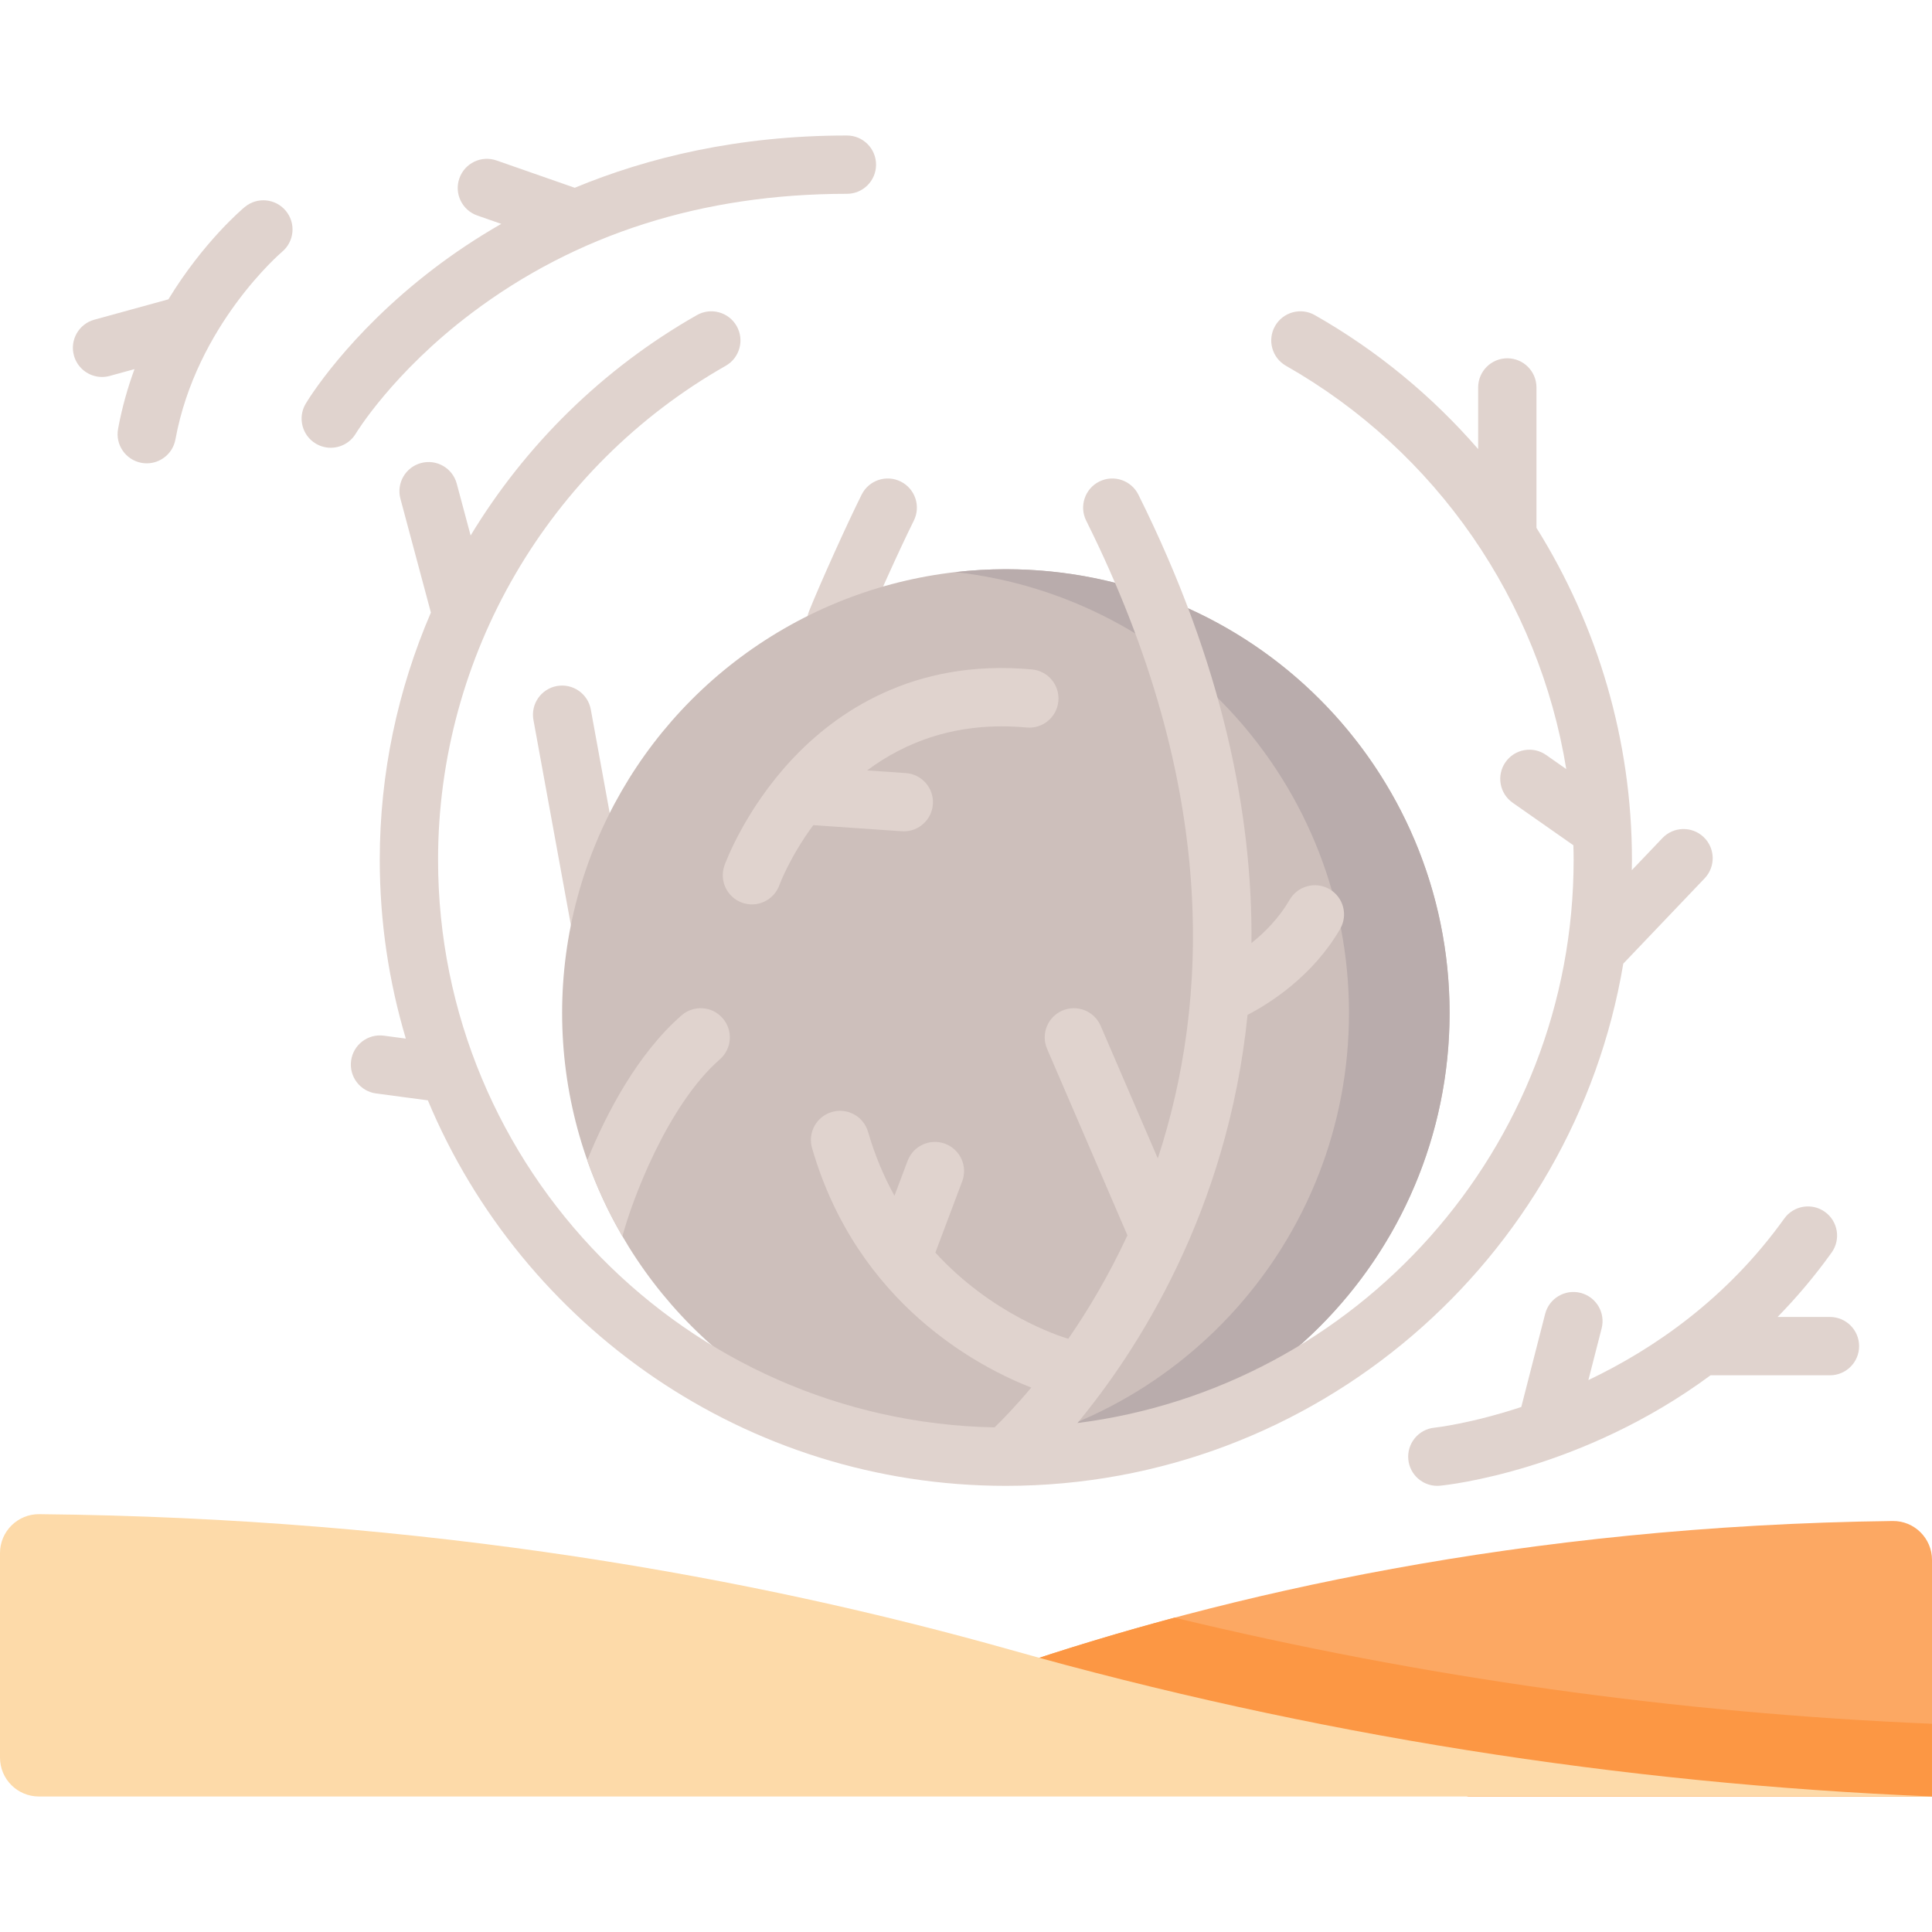 <svg id="Capa_1" enable-background="new 0 0 512 512" height="512" viewBox="0 0 512 512" width="512" xmlns="http://www.w3.org/2000/svg"><path d="m304.707 450.959c28.353 7.602 56.439 16.231 84.444 25.13h122.849v-62.7c0-5.735-4.69-10.378-10.425-10.307-98.237 1.228-177.394 19.645-233.534 38.704 12.273 2.847 24.496 5.91 36.666 9.173z" fill="#fca863"/><path d="m304.707 450.959c28.357 7.602 56.445 16.233 84.453 25.133h122.837v-19.275c-67.697-2.824-135.042-12.269-200.718-28.121-15.648 4.186-30.07 8.62-43.236 13.09 12.273 2.847 24.495 5.91 36.664 9.173z" fill="#fc9744"/><path d="m512 476.088c-82.587-3.39-164.547-16.39-244.193-38.866-67.604-19.078-154.33-34.944-257.403-35.952-5.727-.055-10.404 4.58-10.404 10.307v54.209c0 5.69 4.612 10.302 10.302 10.302z" fill="#fddaa9"/><path d="m221.584 172.547c-.964 0-1.943-.182-2.892-.565-3.956-1.598-5.868-6.102-4.269-10.058 3.132-7.753 10.026-23.029 13.918-30.84 1.902-3.819 6.541-5.373 10.361-3.47 3.819 1.903 5.373 6.541 3.47 10.361-3.756 7.539-10.404 22.269-13.422 29.738-1.215 3.008-4.11 4.834-7.166 4.834z" fill="#e0d3ce"/><path d="m159.424 254.467c-3.66 0-6.911-2.612-7.592-6.341l-10.466-57.333c-.767-4.198 2.016-8.222 6.213-8.988 4.198-.763 8.222 2.016 8.988 6.213l10.466 57.333c.767 4.198-2.016 8.222-6.213 8.988-.468.086-.936.128-1.396.128z" fill="#e0d3ce"/><circle cx="266.559" cy="268.445" fill="#cdbfbb" r="117.592"/><path d="m384.155 268.445c0 64.943-52.653 117.595-117.595 117.595-4.502 0-8.952-.258-13.32-.762 58.669-6.603 104.254-56.402 104.254-116.833 0-60.43-45.586-110.229-104.254-116.833 4.368-.505 8.818-.762 13.32-.762 64.942-.001 117.595 52.652 117.595 117.595z" fill="#b9acac"/><g fill="#e0d3ce"><path d="m190.779 280.724c-13.959 12.218-23.365 37.591-25.837 46.914-3.719-6.356-6.851-13.094-9.323-20.14 5.141-12.62 13.392-28.268 24.982-38.405 3.214-2.812 8.097-2.483 10.899.731 2.813 3.215 2.493 8.088-.721 10.9z"/><path d="m224.438 35.909c-28.928 0-52.899 5.88-72.122 13.853l-20.739-7.24c-4.031-1.408-8.435.72-9.842 4.748-1.406 4.029.719 8.435 4.748 9.842l6.353 2.218c-6.819 3.911-12.764 7.951-17.833 11.814-23.012 17.538-33.564 35.123-34.002 35.863-2.17 3.666-.958 8.388 2.703 10.567 1.236.735 2.596 1.086 3.938 1.086 2.632 0 5.199-1.346 6.648-3.766.096-.16 9.798-16.155 30.646-31.888 27.821-20.996 61.298-31.642 99.501-31.642 4.267 0 7.726-3.459 7.726-7.726s-3.458-7.729-7.725-7.729z"/><path d="m64.849 54.869c-.683.569-10.965 9.277-20.223 24.455l-19.632 5.398c-4.114 1.131-6.533 5.383-5.402 9.498.943 3.429 4.054 5.68 7.446 5.68.678 0 1.367-.09 2.053-.278l6.553-1.802c-1.81 4.918-3.318 10.208-4.353 15.845-.771 4.197 2.007 8.224 6.203 8.995.472.087.942.129 1.405.129 3.656 0 6.906-2.607 7.59-6.332 5.572-30.334 28.04-49.538 28.267-49.728 3.266-2.734 3.703-7.597.975-10.87-2.733-3.279-7.606-3.722-10.882-.99z"/><path d="m484.958 349.012h-13.884c4.988-5.098 9.807-10.763 14.328-17.072 2.485-3.469 1.688-8.295-1.781-10.781-3.469-2.484-8.295-1.687-10.781 1.781-15.321 21.384-34.776 34.64-51.903 42.797l3.513-13.705c1.06-4.133-1.432-8.343-5.566-9.403-4.13-1.059-8.344 1.432-9.403 5.566l-6.325 24.673c-13.371 4.413-22.729 5.451-23.006 5.48-4.241.419-7.344 4.194-6.931 8.437.388 3.993 3.75 6.979 7.681 6.979.25 0 .503-.012.757-.037 1.965-.191 37.443-3.977 71.657-29.262h31.644c4.267 0 7.726-3.459 7.726-7.726 0-4.268-3.459-7.727-7.726-7.727z"/><path d="m451.486 221.838c-3.088-2.945-7.978-2.829-10.924.26l-8.116 8.511c.015-.922.035-1.842.035-2.767 0-31.589-9.061-61.98-25.303-87.956v-37.21c0-4.267-3.459-7.726-7.726-7.726s-7.726 3.459-7.726 7.726v16.335c-12.152-14.004-26.71-26.081-43.29-35.505-3.709-2.109-8.427-.811-10.535 2.899-2.109 3.71-.811 8.426 2.899 10.535 39.952 22.709 67.033 62.338 74.275 106.873l-5.338-3.738c-3.495-2.448-8.313-1.598-10.761 1.897s-1.598 8.313 1.897 10.761l16.091 11.268c.033 1.278.065 2.557.065 3.84 0 76.543-57.45 139.919-131.495 149.277 15.681-18.946 39.795-55.842 45.08-108.167 5.927-3.082 17.256-10.231 24.526-22.75 2.143-3.69.889-8.419-2.801-10.561-3.688-2.143-8.419-.889-10.561 2.801-2.823 4.86-6.583 8.652-10.125 11.476.302-34.154-7.617-73.956-29.973-118.831-1.902-3.819-6.54-5.372-10.361-3.47-3.819 1.902-5.373 6.541-3.47 10.361 35.366 70.988 32.404 128.105 18.977 169.022l-15.142-35.144c-1.689-3.919-6.233-5.729-10.153-4.038-3.919 1.688-5.727 6.234-4.038 10.153l21.289 49.41c-4.976 10.713-10.464 19.874-15.669 27.415-2.709-.808-20.324-6.55-35.234-22.839l7.111-18.889c1.504-3.993-.515-8.45-4.509-9.953-3.993-1.502-8.449.515-9.953 4.509l-3.487 9.263c-2.772-5.011-5.173-10.63-6.996-16.93-1.187-4.1-5.471-6.458-9.569-5.275-4.099 1.186-6.461 5.471-5.275 9.569 11.98 41.402 44.358 58.109 58.092 63.474-4.161 4.975-7.615 8.509-9.726 10.551-81.593-1.601-147.477-68.463-147.477-150.432 0-54.016 29.209-104.174 76.229-130.901 3.71-2.109 5.008-6.825 2.899-10.535-2.109-3.709-6.824-5.007-10.535-2.899-25.054 14.241-45.502 34.528-59.964 58.402l-3.677-13.735c-1.104-4.122-5.339-6.572-9.462-5.465-4.122 1.104-6.568 5.34-5.465 9.462l8.076 30.164c-8.787 20.396-13.553 42.635-13.553 65.508 0 16.465 2.422 32.372 6.909 47.397l-5.827-.775c-4.238-.565-8.115 2.411-8.677 6.641s2.411 8.115 6.641 8.677l13.703 1.822c25.042 59.933 84.266 102.161 153.174 102.161 82.112 0 150.472-59.96 163.626-138.393l21.561-22.609c2.943-3.092 2.826-7.983-.262-10.927z"/><path d="m196.663 239.221c.862.309 1.741.455 2.607.455 3.17 0 6.143-1.966 7.274-5.121.066-.183 2.762-7.444 8.982-15.883l23.459 1.62c.181.013.361.019.54.019 4.024 0 7.419-3.119 7.7-7.195.294-4.257-2.919-7.946-7.176-8.24l-10.254-.708c10.111-7.541 23.937-13.068 42.279-11.37 4.247.389 8.012-2.732 8.405-6.982.393-4.249-2.733-8.012-6.982-8.405-31.478-2.911-52.021 11.41-63.708 23.94-12.459 13.357-17.58 27.399-17.792 27.99-1.44 4.017.649 8.441 4.666 9.88z"/></g></svg>